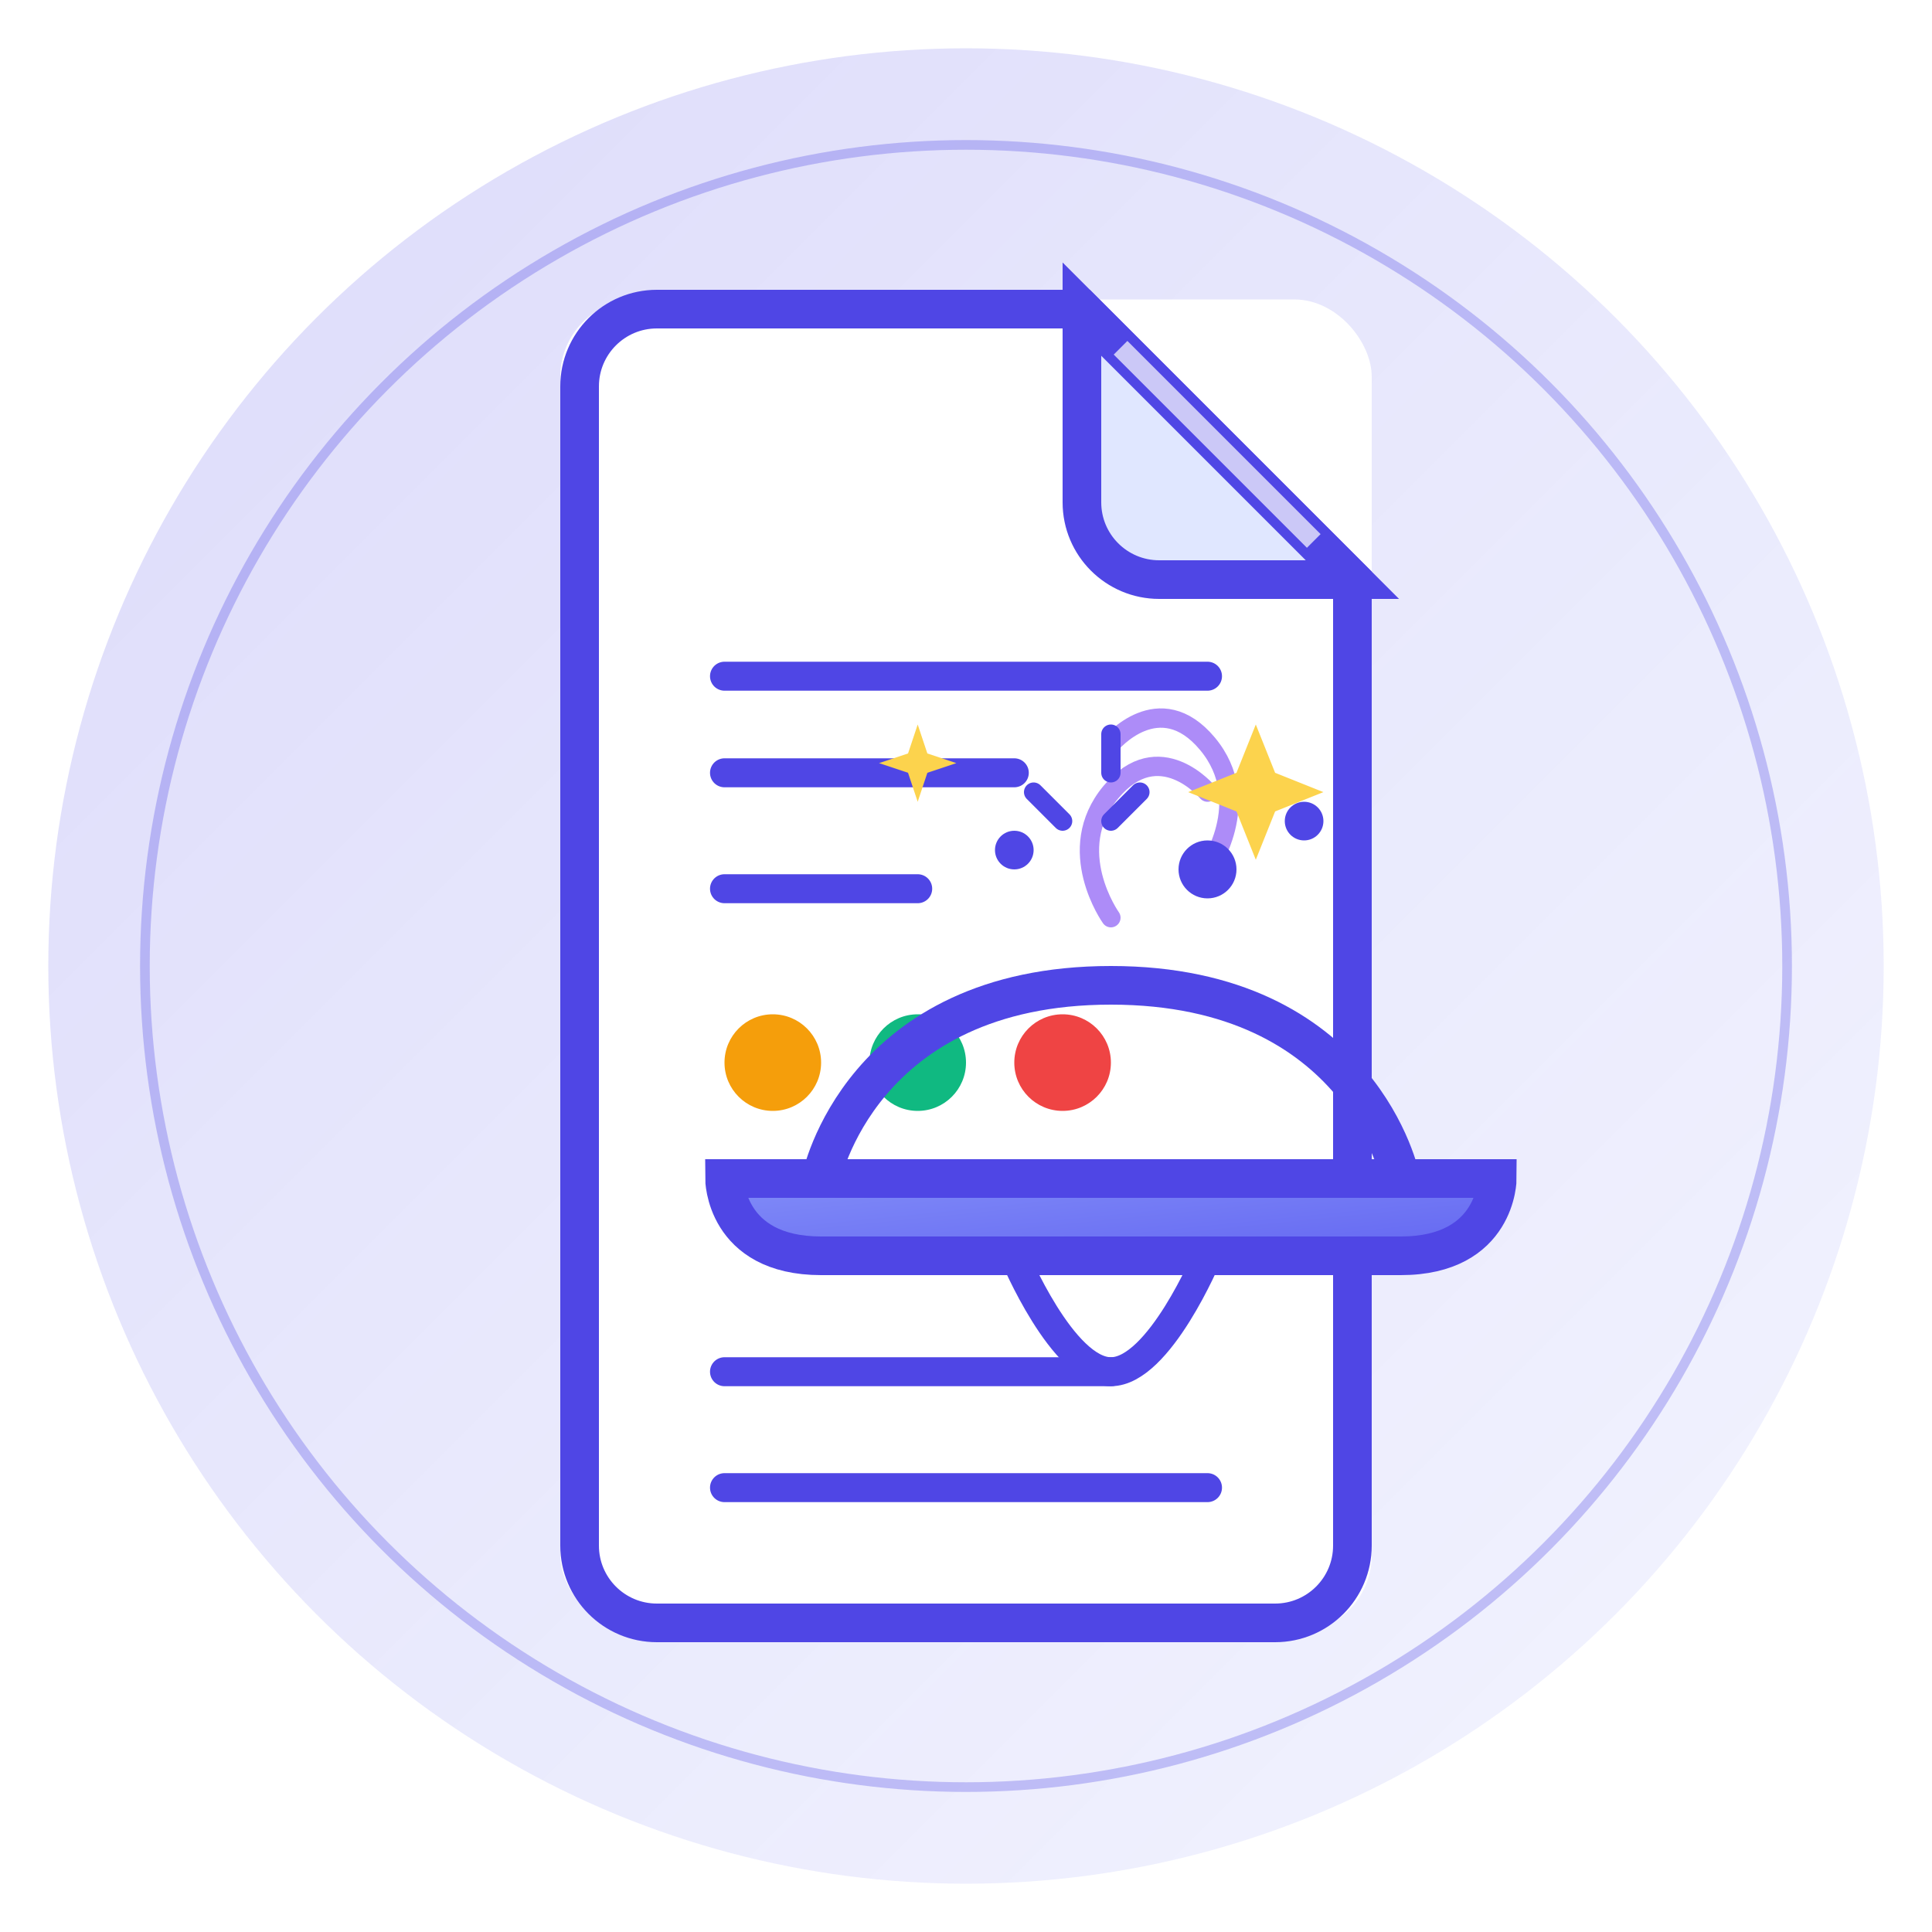 <svg width="200" height="200" viewBox="0 0 200 200" fill="none" xmlns="http://www.w3.org/2000/svg">
  <!-- Gradient Definitions -->
  <defs>
    <linearGradient id="bgGradient" x1="0%" y1="0%" x2="100%" y2="100%">
      <stop offset="0%" stop-color="#4F46E5" stop-opacity="0.2" />
      <stop offset="100%" stop-color="#818CF8" stop-opacity="0.1" />
    </linearGradient>
    <linearGradient id="lampGradient" x1="0%" y1="0%" x2="100%" y2="100%">
      <stop offset="0%" stop-color="#818CF8" />
      <stop offset="100%" stop-color="#6366F1" />
    </linearGradient>
    <filter id="glow" x="-20%" y="-20%" width="140%" height="140%">
      <feGaussianBlur stdDeviation="3" result="blur" />
      <feComposite in="SourceGraphic" in2="blur" operator="over" />
    </filter>
  </defs>
  
  <!-- Background Circle with Gradient -->
  <circle cx="100" cy="100" r="95" fill="url(#bgGradient)" />
  <circle cx="100" cy="100" r="85" stroke="#4F46E5" stroke-width="1" stroke-opacity="0.3" fill="none" />
  
  <!-- Document Base with Shadow -->
  <rect x="58" y="31" width="84" height="138" rx="8" fill="white" filter="drop-shadow(2px 4px 6px rgba(0, 0, 0, 0.1))" />
  <path d="M60 40C60 35.582 63.582 32 68 32H112L140 60V160C140 164.418 136.418 168 132 168H68C63.582 168 60 164.418 60 160V40Z" fill="white" stroke="#4F46E5" stroke-width="4"/>
  
  <!-- Document Fold with Shine -->
  <path d="M112 32L140 60H120C115.582 60 112 56.418 112 52V32Z" fill="#E0E7FF" stroke="#4F46E5" stroke-width="4"/>
  <path d="M116 36L136 56" stroke="#FFFFFF" stroke-width="2" stroke-opacity="0.7" />
  
  <!-- CV Elements -->
  <line x1="75" y1="70" x2="125" y2="70" stroke="#4F46E5" stroke-width="3" stroke-linecap="round"/>
  <line x1="75" y1="80" x2="105" y2="80" stroke="#4F46E5" stroke-width="3" stroke-linecap="round"/>
  <line x1="75" y1="92" x2="95" y2="92" stroke="#4F46E5" stroke-width="3" stroke-linecap="round"/>
  
  <!-- Skill Icons -->
  <circle cx="80" cy="110" r="5" fill="#F59E0B" />
  <circle cx="95" cy="110" r="5" fill="#10B981" />
  <circle cx="110" cy="110" r="5" fill="#EF4444" />
  
  <!-- Genie Lamp with Gradient -->
  <path d="M85 122C85 122 89 102 115 102C141 102 145 122 145 122" stroke="#4F46E5" stroke-width="4" stroke-linecap="round"/>
  <path d="M75 122H155C155 122 155 130 145 130H85C75 130 75 122 75 122Z" fill="url(#lampGradient)" stroke="#4F46E5" stroke-width="4"/>
  <path d="M105 130C105 130 110 142 115 142C120 142 125 130 125 130" stroke="#4F46E5" stroke-width="3" stroke-linecap="round" />
  
  <!-- Magic Smoke -->
  <path d="M115 95C115 95 110 88 115 82C120 76 125 82 125 82" stroke="#8B5CF6" stroke-width="2" stroke-linecap="round" opacity="0.7" />
  <path d="M125 90C125 90 130 83 125 77C120 71 115 77 115 77" stroke="#8B5CF6" stroke-width="2" stroke-linecap="round" opacity="0.7" />
  
  <!-- Magic Sparkles with Glow Effect -->
  <circle cx="125" cy="90" r="3" fill="#4F46E5" filter="url(#glow)"/>
  <circle cx="135" cy="85" r="2" fill="#4F46E5" filter="url(#glow)"/>
  <circle cx="105" cy="88" r="2" fill="#4F46E5" filter="url(#glow)"/>
  <path d="M115 85L118 82M115 80V76M110 85L107 82" stroke="#4F46E5" stroke-width="2" stroke-linecap="round" filter="url(#glow)"/>
  
  <!-- Star Bursts -->
  <path d="M130 75L132 80L137 82L132 84L130 89L128 84L123 82L128 80L130 75Z" fill="#FCD34D" />
  <path d="M95 75L96 78L99 79L96 80L95 83L94 80L91 79L94 78L95 75Z" fill="#FCD34D" />
  
  <!-- Bottom Document Lines -->
  <line x1="75" y1="154" x2="125" y2="154" stroke="#4F46E5" stroke-width="3" stroke-linecap="round"/>
  <line x1="75" y1="142" x2="115" y2="142" stroke="#4F46E5" stroke-width="3" stroke-linecap="round"/>
</svg>